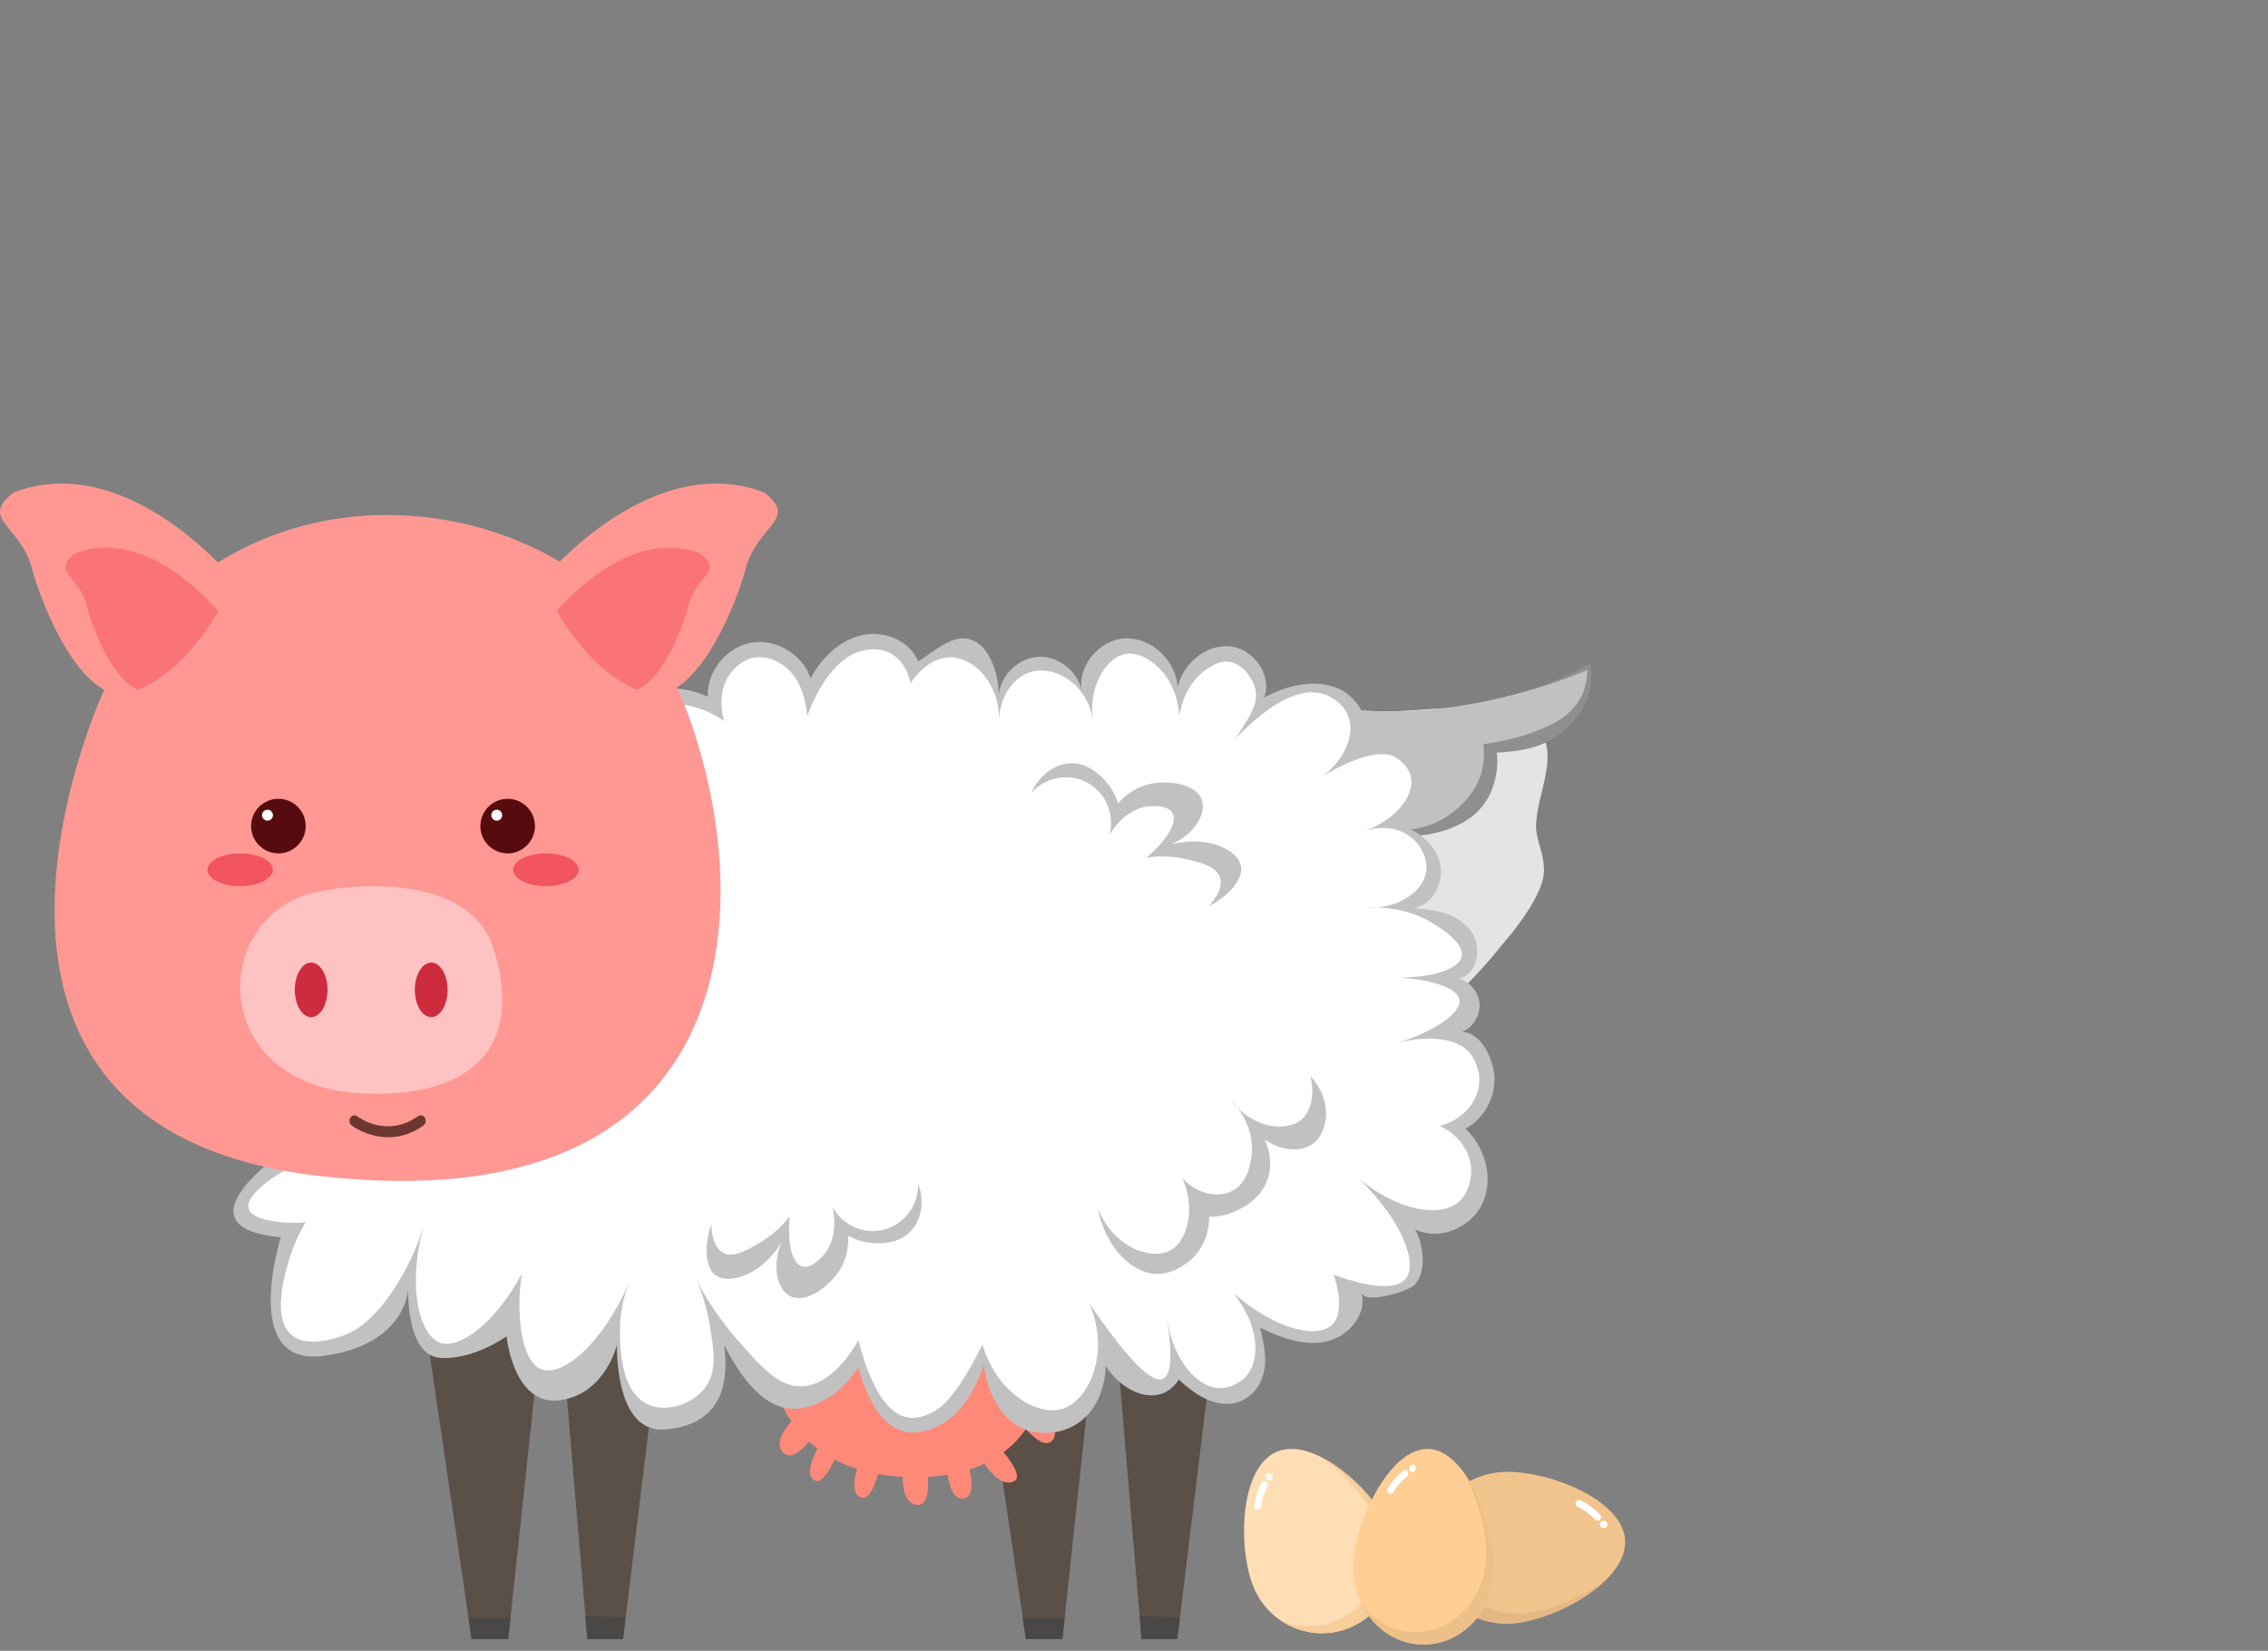 <?xml version="1.0" encoding="UTF-8"?>
<svg width="136px" height="99px" viewBox="0 0 136 99" version="1.1" xmlns="http://www.w3.org/2000/svg" xmlns:xlink="http://www.w3.org/1999/xlink">
    <rect x="0" y="0" width="136" height="99" fill="#808080" stroke="none"/>
    <title>eierlegende-Wollmilchsau</title>
    <g id="eierlegende-Wollmilchsau" stroke="none" stroke-width="1" fill="none" fill-rule="evenodd">
        <g id="sheep-legs" transform="translate(25, 76)">
            <polygon id="Fill-1" fill="#5B5047" points="3.282 22.291 5.475 22.291 7.717 1.342 6.97750641e-15 0"></polygon>
            <polygon id="Fill-2" fill="#4A4847" points="3.093 21.015 3.282 22.291 5.475 22.291 5.606 21.015"></polygon>
            <polygon id="Fill-3" fill="#5B5047" points="8.625 3.453 10.221 22.291 11.293 22.291 12.365 22.291 14.656 3.453"></polygon>
            <path d="M10.098,20.884 L10.213,22.291 L12.357,22.291 L12.512,20.998 C11.71,20.974 10.908,20.941 10.098,20.884" id="Fill-4" fill="#4A4847"></path>
            <polygon id="Fill-6" fill="#5B5047" points="33.239 0.007 36.521 22.29 38.706 22.29 40.956 1.341"></polygon>
            <polygon id="Fill-9" fill="#4A4847" points="36.326 21.015 36.514 22.291 38.707 22.291 38.846 21.015"></polygon>
            <polygon id="Fill-11" fill="#5B5047" points="41.865 3.452 43.452 22.29 45.596 22.29 47.896 3.452"></polygon>
            <path d="M43.339,20.884 L43.453,22.291 L45.597,22.291 L45.753,20.998 C44.951,20.974 44.141,20.941 43.339,20.884" id="Fill-14" fill="#4A4847"></path>
        </g>
        <g id="cow" transform="translate(46, 79)" fill="#FF8979">
            <path d="M-2.32583547e-15,2.13 L16.782,5.81458867e-15 L16.795,0.082 C16.868,0.564 17.184,3.09 16.214,5.416 L16.273,5.469 C16.763,5.905 17.592,6.782 17.114,7.366 C16.73,7.842 16.026,7.262 15.51,6.705 C15.158,7.21 14.72,7.681 14.176,8.09 L14.223,8.146 C14.729,8.761 15.362,9.699 14.692,9.881 C14.038,10.058 13.399,9.323 13.027,8.777 L13.027,8.778 C12.753,8.906 12.459,9.022 12.145,9.123 L12.156,9.173 C12.306,9.899 12.365,10.775 11.799,10.866 C11.185,10.96 10.927,10.093 10.82,9.435 C10.371,9.508 9.888,9.555 9.37,9.573 L9.634,9.561 L9.641,9.657 C9.685,10.419 9.606,11.334 8.954,11.241 C8.266,11.143 8.132,10.232 8.128,9.563 C7.601,9.536 7.108,9.479 6.647,9.397 L6.633,9.446 C6.43,10.179 6.082,11.013 5.586,10.782 C5.077,10.545 5.209,9.721 5.4,9.09 C4.909,8.934 4.463,8.745 4.057,8.531 L4.023,8.6 C3.674,9.307 3.172,10.08 2.772,9.731 C2.345,9.356 2.691,8.483 3.02,7.87 C2.84,7.733 2.671,7.591 2.512,7.445 L2.479,7.484 C2.009,8.046 1.404,8.546 0.968,8.108 C0.444,7.583 0.994,6.756 1.455,6.231 C0.273,4.531 0.048,2.726 0.008,2.251 L0.002,2.166 L-2.32583547e-15,2.13 Z" id="utter"></path>
        </g>
        <g id="hen" transform="translate(55, 38)">
            <g id="eggs" transform="translate(19.579, 48.872)">
                <g id="egg" transform="translate(11.129, 1.391)">
                    <g id="Group-3" fill="#F2C48D">
                        <path d="M4.947,9.096 C2.402,9.268 0.2,7.369 0.029,4.857 C-0.143,2.353 1.788,0.184 4.333,0.012 C6.878,-0.16 11.567,1.575 11.739,4.079 C11.911,6.583 7.492,8.924 4.947,9.096" id="Fill-1_1_"></path>
                    </g>
                    <path d="M8.875,2.074 C9.284,2.279 9.636,2.541 9.947,2.868 C10.135,3.065 10.438,2.77 10.25,2.574 C9.914,2.222 9.521,1.935 9.088,1.714 C8.842,1.583 8.629,1.952 8.875,2.074" id="Fill-6_1_" fill="#FFFFFF"></path>
                    <path d="M10.471,2.942 C10.462,2.942 10.446,2.942 10.438,2.942 C10.323,2.95 10.217,3.032 10.225,3.155 C10.233,3.261 10.323,3.376 10.438,3.367 C10.446,3.367 10.462,3.367 10.471,3.367 C10.585,3.359 10.691,3.277 10.683,3.155 C10.683,3.048 10.593,2.942 10.471,2.942" id="Fill-8_1_" fill="#FFFFFF"></path>
                    <path d="M10.634,6.436 C9.161,7.582 7.091,8.392 5.626,8.49 C3.081,8.662 0.88,6.764 0.708,4.251 C0.626,2.966 1.092,1.764 1.919,0.88 C0.683,1.772 -0.078,3.245 0.029,4.857 C0.2,7.361 2.402,9.259 4.947,9.096 C6.657,8.981 9.194,7.893 10.634,6.436" id="Fill-4_1_" fill="#E3B884"></path>
                </g>
                <g id="egg">
                    <path d="M8.744,4.759 C9.726,7.042 8.703,9.693 6.453,10.691 C4.21,11.69 1.6,10.642 0.618,8.367 C-0.356,6.084 -0.291,1.199 1.952,0.2 C4.194,-0.79 7.77,2.475 8.744,4.759" id="Fill-10" fill="#FFDEB6"></path>
                    <path d="M1.043,3.466 C1.092,3.048 1.223,2.647 1.412,2.271 C1.534,2.034 1.174,1.821 1.06,2.058 C0.839,2.5 0.7,2.966 0.634,3.466 C0.593,3.736 1.011,3.727 1.043,3.466" id="Fill-14_1_" fill="#FFFFFF"></path>
                    <path d="M1.338,1.78 C1.346,1.788 1.346,1.804 1.354,1.813 C1.395,1.911 1.551,1.944 1.633,1.886 C1.739,1.821 1.755,1.706 1.706,1.6 C1.698,1.592 1.698,1.575 1.69,1.567 C1.649,1.469 1.493,1.436 1.412,1.493 C1.305,1.559 1.289,1.673 1.338,1.78" id="Fill-16" fill="#FFFFFF"></path>
                    <path d="M4.472,0.43 C6.002,1.395 7.418,3.032 7.975,4.341 C8.957,6.624 7.934,9.276 5.683,10.274 C4.529,10.79 3.277,10.757 2.197,10.299 C3.417,11.133 5.012,11.338 6.453,10.7 C8.695,9.701 9.718,7.05 8.744,4.767 C8.089,3.228 6.273,1.264 4.472,0.43" id="Fill-12" fill="#F6CD9B"></path>
                </g>
                <g id="egg" transform="translate(6.547, 0)">
                    <path d="M8.466,7.353 C8.351,9.898 6.371,11.87 4.038,11.747 C1.706,11.624 -0.094,9.456 0.02,6.911 C0.135,4.358 2.23,-0.102 4.562,0.02 C6.886,0.143 8.58,4.8 8.466,7.353" id="Fill-18_1_" fill="#FFCE95"></path>
                    <path d="M2.418,2.615 C2.639,2.255 2.909,1.935 3.228,1.682 C3.425,1.518 3.236,1.15 3.032,1.313 C2.655,1.616 2.336,1.976 2.083,2.402 C1.935,2.631 2.279,2.844 2.418,2.615" id="Fill-22" fill="#FFFFFF"></path>
                    <path d="M3.376,1.166 C3.376,1.174 3.376,1.191 3.376,1.199 C3.367,1.313 3.474,1.42 3.572,1.412 C3.687,1.403 3.76,1.322 3.768,1.199 C3.768,1.191 3.768,1.174 3.768,1.166 C3.777,1.052 3.67,0.945 3.572,0.953 C3.457,0.962 3.384,1.052 3.376,1.166" id="Fill-24_1_" fill="#FFFFFF"></path>
                    <path d="M6.616,1.387 C7.516,2.983 8.048,5.135 7.983,6.6 C7.868,9.145 5.888,11.117 3.556,10.994 C2.353,10.929 1.297,10.323 0.569,9.407 C1.256,10.741 2.541,11.665 4.038,11.739 C6.371,11.862 8.351,9.898 8.466,7.345 C8.539,5.642 7.811,2.991 6.616,1.387" id="Fill-20_1_" fill="#EDC08A"></path>
                </g>
            </g>
            <g id="bum" transform="translate(22.539, 17.843) rotate(-10) translate(-22.539, -17.843) translate(2.039, 4.343)" fill-rule="nonzero">
                <path d="M35.913,3.006 C33.733,1.791 30.374,1.898 27.944,1.434 C26.494,1.094 25.09,0.79 23.58,0.836 C21.321,0.904 18.205,2.269 14.231,4.932 C7.179,4.767 2.549,4.198 0.341,3.226 C0.27,11.373 0.143,15.368 -9.30334188e-14,23.515 C9.005,27.373 16.724,27.445 24.942,21.8 C27.587,20.227 30.374,18.548 32.661,16.512 C33.733,15.654 35.305,14.189 35.805,13.01 C36.306,11.831 35.663,10.473 36.02,9.509 C36.52,7.436 38.914,4.792 35.913,3.006 Z" id="Path" fill="#E5E3E3"></path>
                <path d="M22.55,10.565 C23.245,10.851 23.98,11.032 24.729,11.1 C25.485,11.157 26.244,11.035 26.943,10.743 C27.295,10.565 27.6,10.308 27.836,9.993 C28.029,9.722 28.174,9.42 28.265,9.101 C28.925,9.214 30.883,9.373 32.373,8.529 C33.019,8.152 33.541,7.594 33.873,6.923 C34.18,6.312 34.36,5.761 34.383,5.077 C36.612,5.335 37.764,5.102 39.111,4.125 C40.457,3.147 40.791,1.959 40.839,0.804 C39.479,1.208 37.604,1.849 34.373,2.012 C31.142,2.174 29.173,1.64 27.78,1.462 L25.061,0.982 C24.376,0.886 24.293,0.554 23.622,0.389 C24.293,0.566 23.418,10.569 22.764,10.315 C22.087,10.051 21.878,10.288 22.55,10.565 Z" id="Path" fill="#8F8F8F"></path>
                <path d="M24.475,0.474 C28.853,2.035 33.789,2.347 39.282,1.409 C39.673,1.336 40.074,1.253 40.486,1.16 L40.593,1.135 C40.435,2.031 39.913,3.342 38.033,3.934 C36.779,4.33 35.33,4.497 33.686,4.435 C33.597,5.998 32.832,7.193 31.392,8.019 C29.951,8.846 28.403,8.946 26.747,8.322 C27.228,9.575 27.258,10.298 26.836,10.493 C26.667,10.571 26.168,10.71 26.169,10.775 C24.343,11.433 14.69,-2.724 24.475,0.474 Z" id="Path" fill="#C1C1C1"></path>
            </g>
        </g>
        <g id="sheep-body" transform="translate(14, 38)">
            <path d="M5.385,26.142 C5.385,26.142 -2.741,23.973 2.447,31.477 C2.447,31.477 -3.306,35.642 2.84,36.199 C2.84,36.199 0.376,43.981 5.385,43.31 C10.393,42.647 10.475,39.293 10.475,39.293 C10.475,39.293 10.352,43.262 12.357,43.425 C14.362,43.589 16.375,42.14 16.375,42.14 C16.375,42.14 16.784,46.305 19.534,45.978 C22.283,45.642 22.995,42.648 22.995,42.648 C22.995,42.648 22.831,47.967 25.859,47.722 C28.646,47.496 29.832,45.804 29.419,42.648 C30.805,45.37 32.294,46.643 33.887,46.469 C36.039,46.24 37.283,44.276 37.48,43.973 C37.48,43.973 38.404,48.425 41.26,47.868 C44.124,47.312 44.975,43.809 44.975,43.809 C44.975,43.809 45.393,48.187 49.01,47.917 C49.787,47.86 50.426,47.492 50.606,47.369 C52.267,46.273 52.3,44.145 52.3,43.908 C53.216,45.307 54.624,45.945 55.671,45.577 C55.884,45.503 56.309,45.307 56.686,44.734 C57.34,45.331 58.069,45.896 58.928,46.109 C60.483,46.502 61.718,45.421 61.849,43.875 C61.915,43.114 61.735,42.361 61.563,41.616 C62.791,42.214 64.157,42.729 65.491,42.459 C66.825,42.189 68.02,40.831 67.627,39.521 C67.848,40.25 70.516,39.423 70.851,39.03 C71.571,38.187 71.358,36.608 70.851,35.716 C72.3,36.453 74.247,35.618 74.91,34.137 C75.581,32.655 75.057,30.806 73.879,29.685 C75.008,29.071 75.72,27.754 75.606,26.477 C75.524,25.487 74.828,23.916 73.666,23.883 C74.313,23.621 74.755,22.926 74.722,22.23 C74.689,21.534 74.173,20.888 73.502,20.683 C74.689,20.397 74.902,18.613 74.1,17.688 C73.298,16.764 71.972,16.534 70.753,16.461 C71.964,16.281 72.668,14.791 72.308,13.621 C71.948,12.451 70.802,11.657 69.615,11.371 C70.966,10.691 71.661,9.382 71.391,8.302 C71.178,7.459 70.45,7.009 70.319,6.927 C69.509,6.453 68.47,6.477 67.586,7.001 C68.494,5.773 67.619,3.85 66.203,3.269 C64.787,2.688 63.151,3.114 61.8,3.826 C62.324,2.492 61.146,0.872 59.722,0.757 C58.29,0.642 56.948,1.804 56.62,3.204 C56.514,1.616 55.041,0.2 53.453,0.282 C51.866,0.364 50.516,2.05 50.892,3.597 C50.745,2.361 49.55,1.346 48.306,1.387 C47.062,1.428 45.949,2.525 45.884,3.768 C45.933,2.762 45.516,1.199 44.656,0.585 C43.404,-0.307 42.177,0.994 41.056,1.657 C40.548,0.389 38.961,-0.217 37.635,0.102 C36.309,0.421 35.254,1.477 34.607,2.672 C34.133,1.24 32.529,0.282 31.039,0.544 C29.55,0.814 28.38,2.271 28.437,3.777 C27.365,3.277 26.129,3.155 24.975,3.408 C24.763,3.457 24.542,3.531 24.403,3.703 C24.247,3.899 24.255,4.186 24.264,4.439 C24.321,5.389 24.378,6.338 24.435,7.295 C23.633,6.616 22.537,6.297 21.498,6.444 C21.342,7.999 22.169,11.273 23.977,11.698 C23.944,11.69 15.794,9.75 15.54,11.698 C15.286,13.646 16.129,16.313 16.129,16.313 C16.129,16.313 11.35,12.475 10.074,14.309 C8.789,16.142 9.28,20.004 9.28,20.004 C9.28,20.004 7.381,17.655 5.565,18.13 C4.926,18.294 4.55,18.727 4.452,18.842 C2.627,20.896 5.27,25.937 5.385,26.142 Z" id="Fill-16-Copy" fill="#C1C1C1"></path>
            <path d="M37.848,0.994 C38.101,0.945 38.707,0.839 39.329,1.142 C40.327,1.633 40.565,2.795 40.597,2.983 C40.671,2.86 41.604,1.412 42.987,1.42 C44.444,1.42 45.982,3.04 45.908,5.291 C45.908,3.842 46.735,2.615 47.807,2.295 C49.247,1.862 51.227,3.04 51.53,5.192 C51.26,3.089 52.381,1.412 53.486,1.215 C54.714,1.002 56.596,2.467 56.71,4.963 C56.784,4.497 57.079,2.983 58.38,2.115 C58.682,1.919 59.116,1.624 59.664,1.682 C60.483,1.772 61.039,2.59 61.236,3.171 C61.571,4.194 60.843,5.087 60.082,6.297 C62.029,4.278 63.977,3.073 65.507,3.67 C65.655,3.727 66.498,4.071 66.833,4.914 C67.267,5.994 66.702,7.467 65.344,8.531 C66.213,7.992 68.568,6.747 69.689,7.418 C69.836,7.508 70.475,7.909 70.606,8.621 C70.818,9.726 69.73,11.15 67.75,11.878 C68.92,11.42 70.172,11.673 70.908,12.484 C70.982,12.565 71.661,13.335 71.522,14.268 C71.342,15.471 69.828,16.543 67.84,16.436 C68.707,16.379 70.401,16.403 72.013,17.426 C72.463,17.713 73.797,18.556 73.658,19.333 C73.527,20.078 72.029,20.601 69.975,20.626 C71.841,20.757 73.396,21.24 73.511,21.952 C73.642,22.754 71.972,23.94 69.296,24.701 C71.489,23.965 73.478,24.243 74.19,25.209 C74.664,25.855 74.705,26.592 74.705,26.592 C74.746,27.255 74.509,27.745 74.411,27.934 C73.83,29.096 72.586,29.456 72.34,29.521 C73.429,30.029 74.157,31.011 74.214,32.074 C74.255,32.786 74.01,33.588 73.494,34.055 C72.398,35.045 69.885,34.644 67.512,32.705 C70.106,35.241 71.039,37.77 70.286,38.687 C69.386,39.783 66.129,38.498 65.974,38.433 C66.154,38.981 66.645,40.691 65.884,41.436 C65,42.304 62.504,41.764 59.943,39.529 C61.465,41.395 61.645,43.498 60.712,44.546 C60.622,44.644 59.992,45.258 59.149,45.241 C57.774,45.217 56.358,43.572 55.974,41.084 C56.318,43.261 56.236,44.464 55.736,44.685 C55.049,44.98 53.576,43.474 51.326,40.168 C52.619,43.187 51.252,46.027 49.689,46.493 C48.208,46.935 45.736,45.503 44.918,42.623 C44.149,44.169 43.445,45.291 42.823,45.97 C42.398,46.436 41.833,46.845 41.088,46.993 C39.566,47.287 38.355,45.749 37.471,42.377 C37.144,42.958 35.843,45.119 34.026,45.135 C32.684,45.143 31.718,44.047 30.221,42.353 C29.002,40.962 28.224,39.644 27.75,38.727 C28.003,39.292 28.322,40.16 28.519,41.256 C28.805,42.901 29.051,44.259 28.232,45.282 C27.496,46.199 26.023,46.706 24.926,46.256 C23.183,45.536 23.175,42.713 23.175,41.788 C23.175,40.487 23.502,39.456 23.756,38.834 C22.144,42.615 19.73,44.57 18.486,44.12 C17.381,43.719 16.89,41.264 17.283,38.392 C15.761,41.248 13.601,42.934 12.406,42.525 C11.113,42.083 10.319,38.965 11.555,35.045 C11.031,36.911 10.278,38.286 9.705,39.178 C8.462,41.109 7.455,41.665 7.177,41.821 C6.686,42.091 6.105,42.295 5.401,42.402 L5.262,42.418 C0.949,42.991 3.715,36.493 3.715,36.493 C3.715,36.493 3.944,35.962 4.329,35.282 C3.993,35.348 3.535,35.356 2.93,35.299 C-1.702,34.881 2.995,32.23 2.995,32.23 C2.995,32.23 3.372,32.017 3.871,31.804 C3.658,31.567 3.445,31.289 3.216,30.962 C0.139,26.51 5.164,27.034 5.164,27.034 L7.864,27.32 L6.056,25.503 C6.056,25.503 4.525,23.973 4.288,22.091 C4.182,21.24 4.37,20.323 5.147,19.456 C6.727,17.713 8.576,20.585 8.576,20.585 L10.818,24.055 L10.205,19.89 C10.205,19.89 9.697,16.469 10.835,14.832 C11.923,13.277 15.565,17.025 15.565,17.025 L18.2,19.734 L17.013,16.035 C17.013,16.035 16.26,13.695 16.448,11.927 C16.465,11.919 16.489,11.911 16.506,11.903 C17.054,11.698 17.553,11.723 17.848,11.747 C18.372,11.78 20.827,12.001 24.182,12.385 C22.398,8.474 22.218,7.484 22.43,7.353 C22.545,7.287 22.864,7.426 23.183,7.574 C23.478,7.705 23.699,7.868 23.846,7.991 L25.483,9.39 L25.188,4.39 C25.188,4.374 25.106,4.309 25.131,4.276 C25.139,4.259 25.188,4.309 25.188,4.309 C25.581,4.235 26.08,4.178 26.653,4.227 C27.971,4.333 28.936,4.898 29.419,5.241 C29.362,5.061 28.912,3.425 29.885,2.271 C30.033,2.099 30.466,1.583 31.211,1.444 C31.939,1.313 32.512,1.633 32.741,1.755 C34.272,2.598 34.394,4.759 34.403,4.971 C34.493,4.685 35.638,1.395 37.848,0.994 Z" id="Fill-16-Copy_1_" fill="#FFFFFF"></path>
            <path d="M47.848,9.546 C48.314,8.491 49.255,7.779 50.245,7.771 C51.375,7.763 52.144,8.663 52.357,8.916 C52.758,9.391 52.954,9.874 53.044,10.177 C53.314,9.866 53.92,9.26 54.877,9.031 C56.023,8.753 57.766,8.99 58.077,10.005 C58.331,10.815 57.627,12.026 56.244,12.632 C58.511,12.075 60.245,13 60.417,13.949 C60.556,14.71 59.722,15.717 58.47,16.347 C58.568,16.249 59.403,15.406 59.157,14.628 C58.944,13.965 58.077,13.753 57.209,13.54 C56.211,13.294 55.336,13.344 54.755,13.425 C56.039,12.345 56.612,11.265 56.301,10.741 C56.047,10.308 55.245,10.332 55.041,10.34 C53.552,10.389 52.651,11.846 52.529,12.059 C52.848,10.856 52.324,9.587 51.268,8.974 C50.172,8.327 48.723,8.564 47.848,9.546 Z" id="Path" fill="#C1C1C1"></path>
            <path d="M57.594,37.37 C58.519,36.388 58.511,35.201 58.502,34.972 C58.879,34.972 59.648,34.915 60.442,34.456 C60.794,34.26 61.563,33.818 61.948,32.885 C62.455,31.682 61.939,30.545 61.841,30.332 C62.799,31.011 63.977,31.118 64.697,30.61 C65.687,29.915 65.925,27.951 64.583,26.551 C64.82,27.542 64.681,28.573 64.075,29.113 C63.151,29.931 61.072,29.694 59.763,27.91 C59.984,28.139 61.277,29.473 61.056,31.273 C61.007,31.682 60.851,32.943 59.845,33.442 C58.977,33.867 57.774,33.573 56.907,32.664 C57.725,34.546 57.185,36.437 56.178,36.985 C55.033,37.615 52.7,36.789 51.809,34.399 C52.283,36.813 53.887,38.409 55.426,38.393 C56.612,38.384 57.537,37.427 57.594,37.37 Z" id="Path" fill="#C1C1C1"></path>
            <path d="M41.056,32.959 C41.457,34.047 41.26,35.209 40.548,35.897 C39.738,36.682 38.552,36.568 38.232,36.535 C37.61,36.478 37.144,36.257 36.866,36.101 C36.882,36.51 36.858,37.37 36.334,38.196 C35.696,39.186 34.272,40.226 33.347,39.71 C32.61,39.301 32.267,37.934 32.848,36.543 C31.596,38.515 29.697,39.039 28.92,38.483 C28.29,38.033 28.191,36.723 28.666,35.406 C28.666,35.545 28.642,36.731 29.354,37.116 C29.959,37.452 30.736,37.001 31.506,36.56 C32.398,36.044 32.995,35.406 33.363,34.939 C33.183,36.6 33.519,37.779 34.108,37.951 C34.591,38.09 35.147,37.517 35.295,37.37 C36.334,36.306 35.982,34.628 35.925,34.391 C36.522,35.479 37.782,36.036 38.969,35.749 C40.221,35.438 41.105,34.276 41.056,32.959 Z" id="Path" fill="#C1C1C1"></path>
        </g>
        <g id="pig" transform="translate(0, 29)">
            <path d="M6.203,12.471 C6.203,12.471 -5.933,38.691 19.198,41.53 C44.329,44.37 45.72,25.835 41.178,13.609 C36.007,-0.311 13.977,-3.224 6.203,12.471" id="Fill-17_1_" fill="#FF9893"></path>
            <path d="M14.795,32.332 C14.591,31.809 14.46,31.227 14.419,30.614 C14.214,27.782 16.039,25.155 18.822,24.534 C22.193,23.773 28.183,23.797 29.534,27.709 C30.327,30.016 30.54,32.987 28.601,34.771 C26.661,36.555 23.535,36.718 21.072,36.522 C18.339,36.293 15.753,34.845 14.795,32.332" id="Fill-19_1_" fill="#FFC2C3"></path>
            <path d="M26.841,30.36 C26.841,31.268 26.399,31.997 25.859,31.997 C25.319,31.997 24.877,31.268 24.877,30.36 C24.877,29.46 25.319,28.723 25.859,28.723 C26.399,28.723 26.841,29.46 26.841,30.36" id="Fill-21_1_" fill="#CD2C3D"></path>
            <path d="M19.64,30.36 C19.64,31.268 19.198,31.997 18.658,31.997 C18.118,31.997 17.676,31.268 17.676,30.36 C17.676,29.46 18.118,28.723 18.658,28.723 C19.198,28.723 19.64,29.46 19.64,30.36" id="Fill-23_1_" fill="#CD2C3D"></path>
            <path d="M23.29,39.198 C22.013,39.198 21.088,38.502 21.08,38.486 C20.941,38.38 20.917,38.175 21.007,38.028 C21.105,37.881 21.285,37.84 21.424,37.946 C21.498,38.003 23.191,39.264 25.065,37.938 C25.205,37.84 25.393,37.881 25.483,38.036 C25.573,38.191 25.532,38.396 25.393,38.494 C24.656,39.026 23.928,39.198 23.29,39.198" id="Fill-25_1_" fill="#6C3730"></path>
            <path d="M18.331,20.54 C18.331,21.44 17.594,22.177 16.694,22.177 C15.794,22.177 15.057,21.44 15.057,20.54 C15.057,19.64 15.786,18.903 16.694,18.903 C17.602,18.903 18.331,19.64 18.331,20.54" id="Fill-27" fill="#560B0F"></path>
            <path d="M16.367,19.885 C16.367,20.065 16.219,20.213 16.039,20.213 C15.859,20.213 15.712,20.065 15.712,19.885 C15.712,19.705 15.859,19.558 16.039,19.558 C16.219,19.558 16.367,19.705 16.367,19.885" id="Fill-29" fill="#FFFFFF"></path>
            <path d="M32.079,20.54 C32.079,21.44 31.342,22.177 30.442,22.177 C29.542,22.177 28.805,21.44 28.805,20.54 C28.805,19.64 29.534,18.903 30.442,18.903 C31.342,18.903 32.079,19.64 32.079,20.54" id="Fill-31" fill="#560B0F"></path>
            <path d="M30.115,19.885 C30.115,20.065 29.967,20.213 29.787,20.213 C29.607,20.213 29.46,20.065 29.46,19.885 C29.46,19.705 29.607,19.558 29.787,19.558 C29.967,19.558 30.115,19.705 30.115,19.885" id="Fill-33" fill="#FFFFFF"></path>
            <path d="M16.367,23.159 C16.367,23.699 15.491,24.141 14.403,24.141 C13.314,24.141 12.439,23.699 12.439,23.159 C12.439,22.619 13.314,22.177 14.403,22.177 C15.491,22.177 16.367,22.619 16.367,23.159" id="Fill-35" fill="#F25460"></path>
            <path d="M34.697,23.159 C34.697,23.699 33.822,24.141 32.733,24.141 C31.645,24.141 30.769,23.699 30.769,23.159 C30.769,22.619 31.645,22.177 32.733,22.177 C33.822,22.177 34.697,22.619 34.697,23.159" id="Fill-37" fill="#F25460"></path>
            <path d="M44.664,5.278 C44.435,6.244 41.89,13.83 38.282,12.594 C38.232,12.578 38.183,12.561 38.126,12.537 C35.933,11.645 34.288,9.509 33.314,7.93 C32.66,6.858 32.316,6.031 32.316,6.031 C32.316,6.031 38.805,-2.103 45.81,0.524 C47.971,2.193 45.336,2.447 44.664,5.278" id="Fill-39" fill="#FF9893"></path>
            <path d="M41.252,7.43 C41.129,7.971 39.967,11.604 38.216,12.357 C38.167,12.34 38.118,12.324 38.069,12.3 C35.933,11.399 34.329,9.247 33.388,7.651 C34.345,6.538 38.052,2.66 42.005,4.198 C43.421,5.336 41.694,5.507 41.252,7.43" id="Fill-42_1_" fill="#FA7477"></path>
            <path d="M1.972,5.278 C2.201,6.236 4.722,13.822 8.314,12.594 C8.363,12.578 8.412,12.561 8.47,12.537 C10.655,11.645 12.283,9.509 13.249,7.93 C13.903,6.858 14.255,6.031 14.255,6.031 C14.255,6.031 7.799,-2.103 0.835,0.524 C-1.318,2.193 1.301,2.447 1.972,5.278" id="Fill-44_1_" fill="#FF9893"></path>
            <path d="M5.229,7.43 C5.352,7.971 6.514,11.604 8.265,12.357 C8.314,12.34 8.363,12.324 8.412,12.3 C10.548,11.399 12.152,9.247 13.093,7.651 C12.136,6.538 8.429,2.66 4.476,4.198 C3.061,5.336 4.787,5.507 5.229,7.43" id="Fill-47" fill="#FA7477"></path>
        </g>
    </g>
</svg>